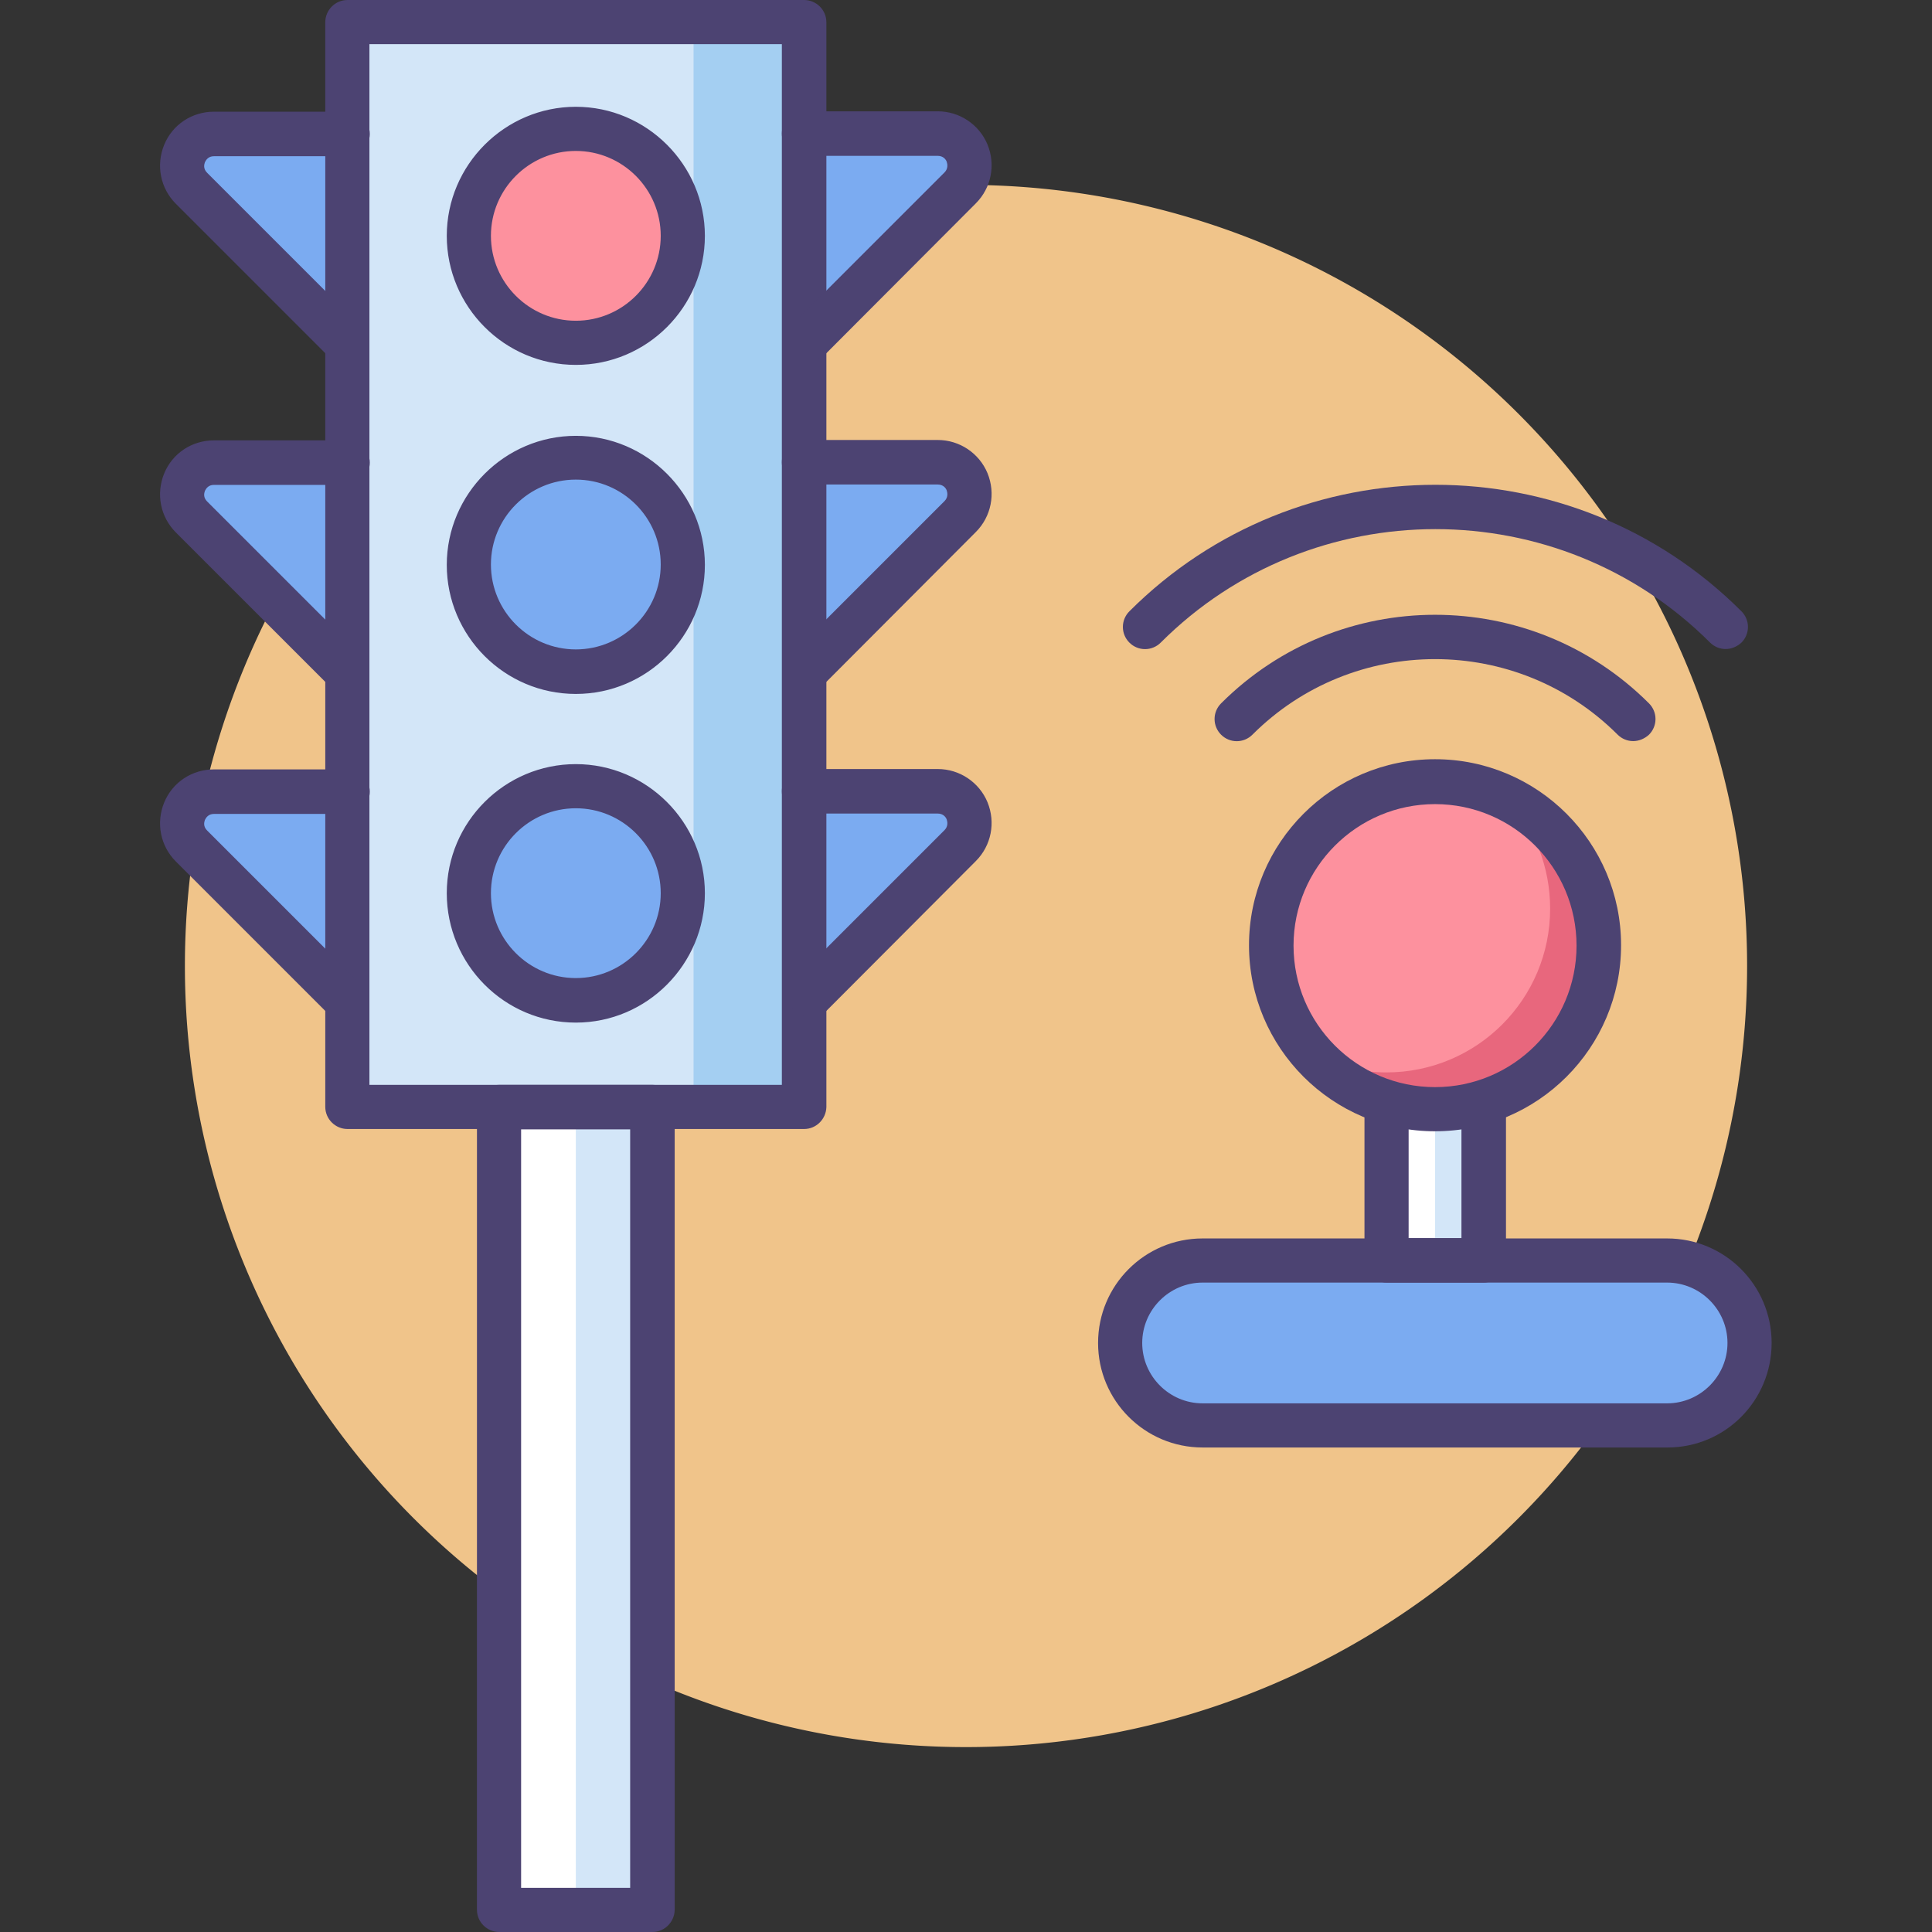 <?xml version="1.0" standalone="no"?><!DOCTYPE svg PUBLIC "-//W3C//DTD SVG 1.1//EN" "http://www.w3.org/Graphics/SVG/1.1/DTD/svg11.dtd"><svg t="1594976011113" class="icon" viewBox="0 0 1024 1024" version="1.1" xmlns="http://www.w3.org/2000/svg" p-id="6207" xmlns:xlink="http://www.w3.org/1999/xlink" width="128" height="128"><rect x="0" y="0" width="1024" height="1024" fill="#333333" stroke="none"/><defs><style type="text/css"></style></defs><path d="M512 512m-414 0a414 414 0 1 0 828 0 414 414 0 1 0-828 0Z" fill="#F0C48A" p-id="6208"></path><path d="M184.2 11.8h242v575h-242z" fill="#D3E6F8" p-id="6209"></path><path d="M367.6 11.8h58.6V588h-58.6z" fill="#A4CFF2" p-id="6210"></path><path d="M264.6 586.8h81.2v425.6h-81.2z" fill="#FFFFFF" p-id="6211"></path><path d="M305.2 586.8h40.6v425.6h-40.6z" fill="#D3E6F8" p-id="6212"></path><path d="M305.2 473.6m-56.8 0a56.8 56.8 0 1 0 113.6 0 56.8 56.8 0 1 0-113.6 0Z" fill="#7BABF1" p-id="6213"></path><path d="M305.2 299.2m-56.8 0a56.8 56.8 0 1 0 113.6 0 56.8 56.8 0 1 0-113.6 0Z" fill="#7BABF1" p-id="6214"></path><path d="M305.2 125m-56.8 0a56.8 56.8 0 1 0 113.6 0 56.8 56.8 0 1 0-113.6 0Z" fill="#FD919E" p-id="6215"></path><path d="M426.2 71h70.8c15 0 22.4 18.2 11.8 28.8l-79.2 79.2M426.2 245.2h70.8c15 0 22.4 18.2 11.8 28.8l-79.2 79.2M426.2 419.6h70.8c15 0 22.4 18.2 11.8 28.8l-79.2 79.2M184.2 71H113.4c-15 0-22.4 18.2-11.8 28.8l79.2 79.2M184.2 245.2H113.4c-15 0-22.4 18.2-11.8 28.8l79.2 79.2M184.2 419.6H113.4c-15 0-22.4 18.2-11.8 28.8l79.2 79.2" fill="#7BABF1" p-id="6216"></path><path d="M426.2 598.4h-242c-6.4 0-11.8-5.2-11.8-11.8V11.8c0-6.4 5.2-11.8 11.8-11.8h242c6.4 0 11.8 5.2 11.8 11.8v575c-0.2 6.4-5.4 11.6-11.8 11.6zM195.8 575h218.6V23.4H195.8v551.6z" fill="#4C4372" p-id="6217"></path><path d="M305.2 193.4c-37.8 0-68.4-30.8-68.4-68.4s30.8-68.4 68.4-68.4 68.4 30.8 68.4 68.4-30.6 68.4-68.4 68.4z m0-113.4c-24.8 0-45 20.2-45 45S280.4 170 305.2 170s45-20.2 45-45S330 80 305.2 80zM305.2 367.8c-37.8 0-68.4-30.8-68.4-68.4s30.8-68.4 68.4-68.4 68.4 30.8 68.4 68.4-30.6 68.4-68.4 68.4z m0-113.6c-24.8 0-45 20.2-45 45s20.2 45 45 45 45-20.2 45-45-20.2-45-45-45zM305.2 542c-37.8 0-68.4-30.8-68.4-68.6s30.8-68.4 68.4-68.4 68.4 30.8 68.4 68.4-30.6 68.6-68.4 68.6z m0-113.6c-24.8 0-45 20.2-45 45s20.2 45 45 45 45-20.2 45-45-20.2-45-45-45zM429.6 190.6c-3 0-6-1.2-8.2-3.4-4.6-4.6-4.6-12 0-16.6l79.2-79.2c2-2 1.6-4.4 1.2-5.6-0.4-1.2-1.8-3.2-4.8-3.2h-70.8c-6.4 0-11.8-5.2-11.8-11.8 0-6.4 5.2-11.8 11.8-11.8h70.8c11.6 0 22 7 26.4 17.6 4.4 10.8 2 23-6.2 31.2L438 187.2c-2.4 2.2-5.4 3.4-8.4 3.4zM429.6 364.8c-3 0-6-1.2-8.2-3.4-4.6-4.6-4.6-12 0-16.6l79.2-79.2c2-2 1.6-4.4 1.2-5.6-0.4-1.2-1.8-3.2-4.8-3.2h-70.8c-6.4 0-11.8-5.2-11.8-11.8s5.2-11.8 11.8-11.8h70.8c11.6 0 22 7 26.4 17.6 4.4 10.8 2 23-6.2 31.2L438 361.4c-2.4 2.4-5.4 3.4-8.4 3.4zM429.6 539.2c-3 0-6-1.2-8.2-3.4-4.6-4.6-4.6-12 0-16.6l79.2-79.2c2-2 1.6-4.4 1.2-5.6-0.4-1.2-1.8-3.2-4.8-3.2h-70.8c-6.4 0-11.8-5.2-11.8-11.8s5.2-11.8 11.8-11.8h70.8c11.6 0 22 7 26.4 17.6 4.4 10.8 2 23-6.2 31.2L438 535.8c-2.4 2.2-5.4 3.4-8.4 3.4zM180.6 190.6c-3 0-6-1.2-8.2-3.4L93.2 108c-8.2-8.2-10.6-20.4-6.2-31.2s14.8-17.6 26.4-17.6h70.8c6.4 0 11.8 5.2 11.8 11.8 0 6.4-5.2 11.8-11.8 11.8H113.4c-3 0-4.2 2-4.8 3.2-0.4 1.2-1 3.4 1.2 5.6l79.2 79.2c4.6 4.6 4.6 12 0 16.6-2.4 2-5.4 3.2-8.4 3.2zM180.6 364.8c-3 0-6-1.2-8.2-3.4l-79.2-79.2c-8.2-8.2-10.6-20.4-6.2-31.2s14.8-17.6 26.4-17.6h70.8c6.4 0 11.8 5.2 11.8 11.8s-5.2 11.8-11.8 11.8H113.4c-3 0-4.2 2-4.8 3.2-0.4 1.2-1 3.4 1.2 5.6l79.2 79.2c4.6 4.6 4.6 12 0 16.6-2.4 2.2-5.4 3.2-8.4 3.2zM180.6 539.2c-3 0-6-1.2-8.2-3.4l-79.2-79.2c-8.2-8.2-10.6-20.4-6.2-31.2s14.8-17.6 26.4-17.6h70.8c6.4 0 11.8 5.2 11.8 11.8s-5.2 11.8-11.8 11.8H113.4c-3 0-4.2 2-4.8 3.2-0.4 1.2-1 3.4 1.2 5.6l79.2 79.2c4.6 4.6 4.6 12 0 16.6-2.4 2-5.4 3.2-8.4 3.2zM345.8 1024h-81.2c-6.4 0-11.8-5.2-11.8-11.8V586.8c0-6.4 5.2-11.8 11.8-11.8h81.2c6.4 0 11.8 5.2 11.8 11.8v425.6c-0.2 6.4-5.4 11.6-11.8 11.6z m-69.4-23.4H334v-402h-57.8v402z" fill="#4C4372" p-id="6218"></path><path d="M914.6 344c-3 0-6-1.2-8.2-3.4-80.2-80.2-211-80.2-291.2 0-4.6 4.6-12 4.6-16.6 0-4.6-4.6-4.6-12 0-16.6 89.4-89.4 235-89.4 324.4 0 4.6 4.6 4.6 12 0 16.6-2.4 2.2-5.4 3.4-8.4 3.4z" fill="#4C4372" p-id="6219"></path><path d="M865.6 392.8c-3 0-6-1.2-8.2-3.4-53.4-53.4-140.2-53.4-193.6 0-4.6 4.6-12 4.6-16.6 0-4.6-4.6-4.6-12 0-16.6 62.6-62.6 164.2-62.6 226.8 0 4.6 4.6 4.6 12 0 16.6-2.4 2.2-5.4 3.4-8.4 3.4z" fill="#4C4372" p-id="6220"></path><path d="M734.8 540.4h51.4V668h-51.4z" fill="#FFFFFF" p-id="6221"></path><path d="M760.6 586.8h18.2v74.6h-18.2z" fill="#D3E6F8" p-id="6222"></path><path d="M883.8 668H637.4c-24.2 0-43.8 19.6-43.8 43.8 0 24.2 19.6 43.8 43.8 43.8h246.2c24.2 0 43.8-19.6 43.8-43.8 0-24.2-19.6-43.8-43.6-43.8z" fill="#7BABF1" p-id="6223"></path><path d="M883.8 767.2H637.4c-30.6 0-55.4-24.8-55.4-55.4s24.8-55.4 55.4-55.4h246.2c30.6 0 55.4 24.8 55.4 55.4s-24.6 55.4-55.2 55.4z m-246.4-87.4c-17.6 0-32 14.4-32 32s14.4 32 32 32h246.2c17.6 0 32-14.4 32-32s-14.4-32-32-32H637.4z" fill="#4C4372" p-id="6224"></path><path d="M786.4 679.8h-51.4c-6.4 0-11.8-5.2-11.8-11.8v-127.6c0-6.4 5.2-11.8 11.8-11.8h51.4c6.4 0 11.8 5.2 11.8 11.8V668c-0.2 6.4-5.4 11.8-11.8 11.8z m-39.8-23.6h28v-104h-28v104z" fill="#4C4372" p-id="6225"></path><path d="M741.054 585.711a86.8 86.8 0 1 0 39.146-169.129 86.8 86.8 0 1 0-39.146 169.129Z" fill="#E8677D" p-id="6226"></path><path d="M673.8 501.2c0 22.4 8.4 42.6 22.2 58 11.6 5.8 24.8 9.2 38.8 9.2 48 0 86.8-38.8 86.8-86.8 0-22.4-8.4-42.6-22.2-58-11.6-5.8-24.8-9.2-38.8-9.2-48 0-86.8 38.8-86.8 86.8z" fill="#FD919E" p-id="6227"></path><path d="M760.6 599.6c-54.4 0-98.6-44.2-98.6-98.6s44.2-98.6 98.6-98.6c54.4 0 98.6 44.2 98.6 98.6s-44.2 98.6-98.6 98.6z m0-173.4c-41.4 0-75 33.6-75 75s33.6 75 75 75 75-33.6 75-75-33.6-75-75-75z" fill="#4C4372" p-id="6228"></path></svg>